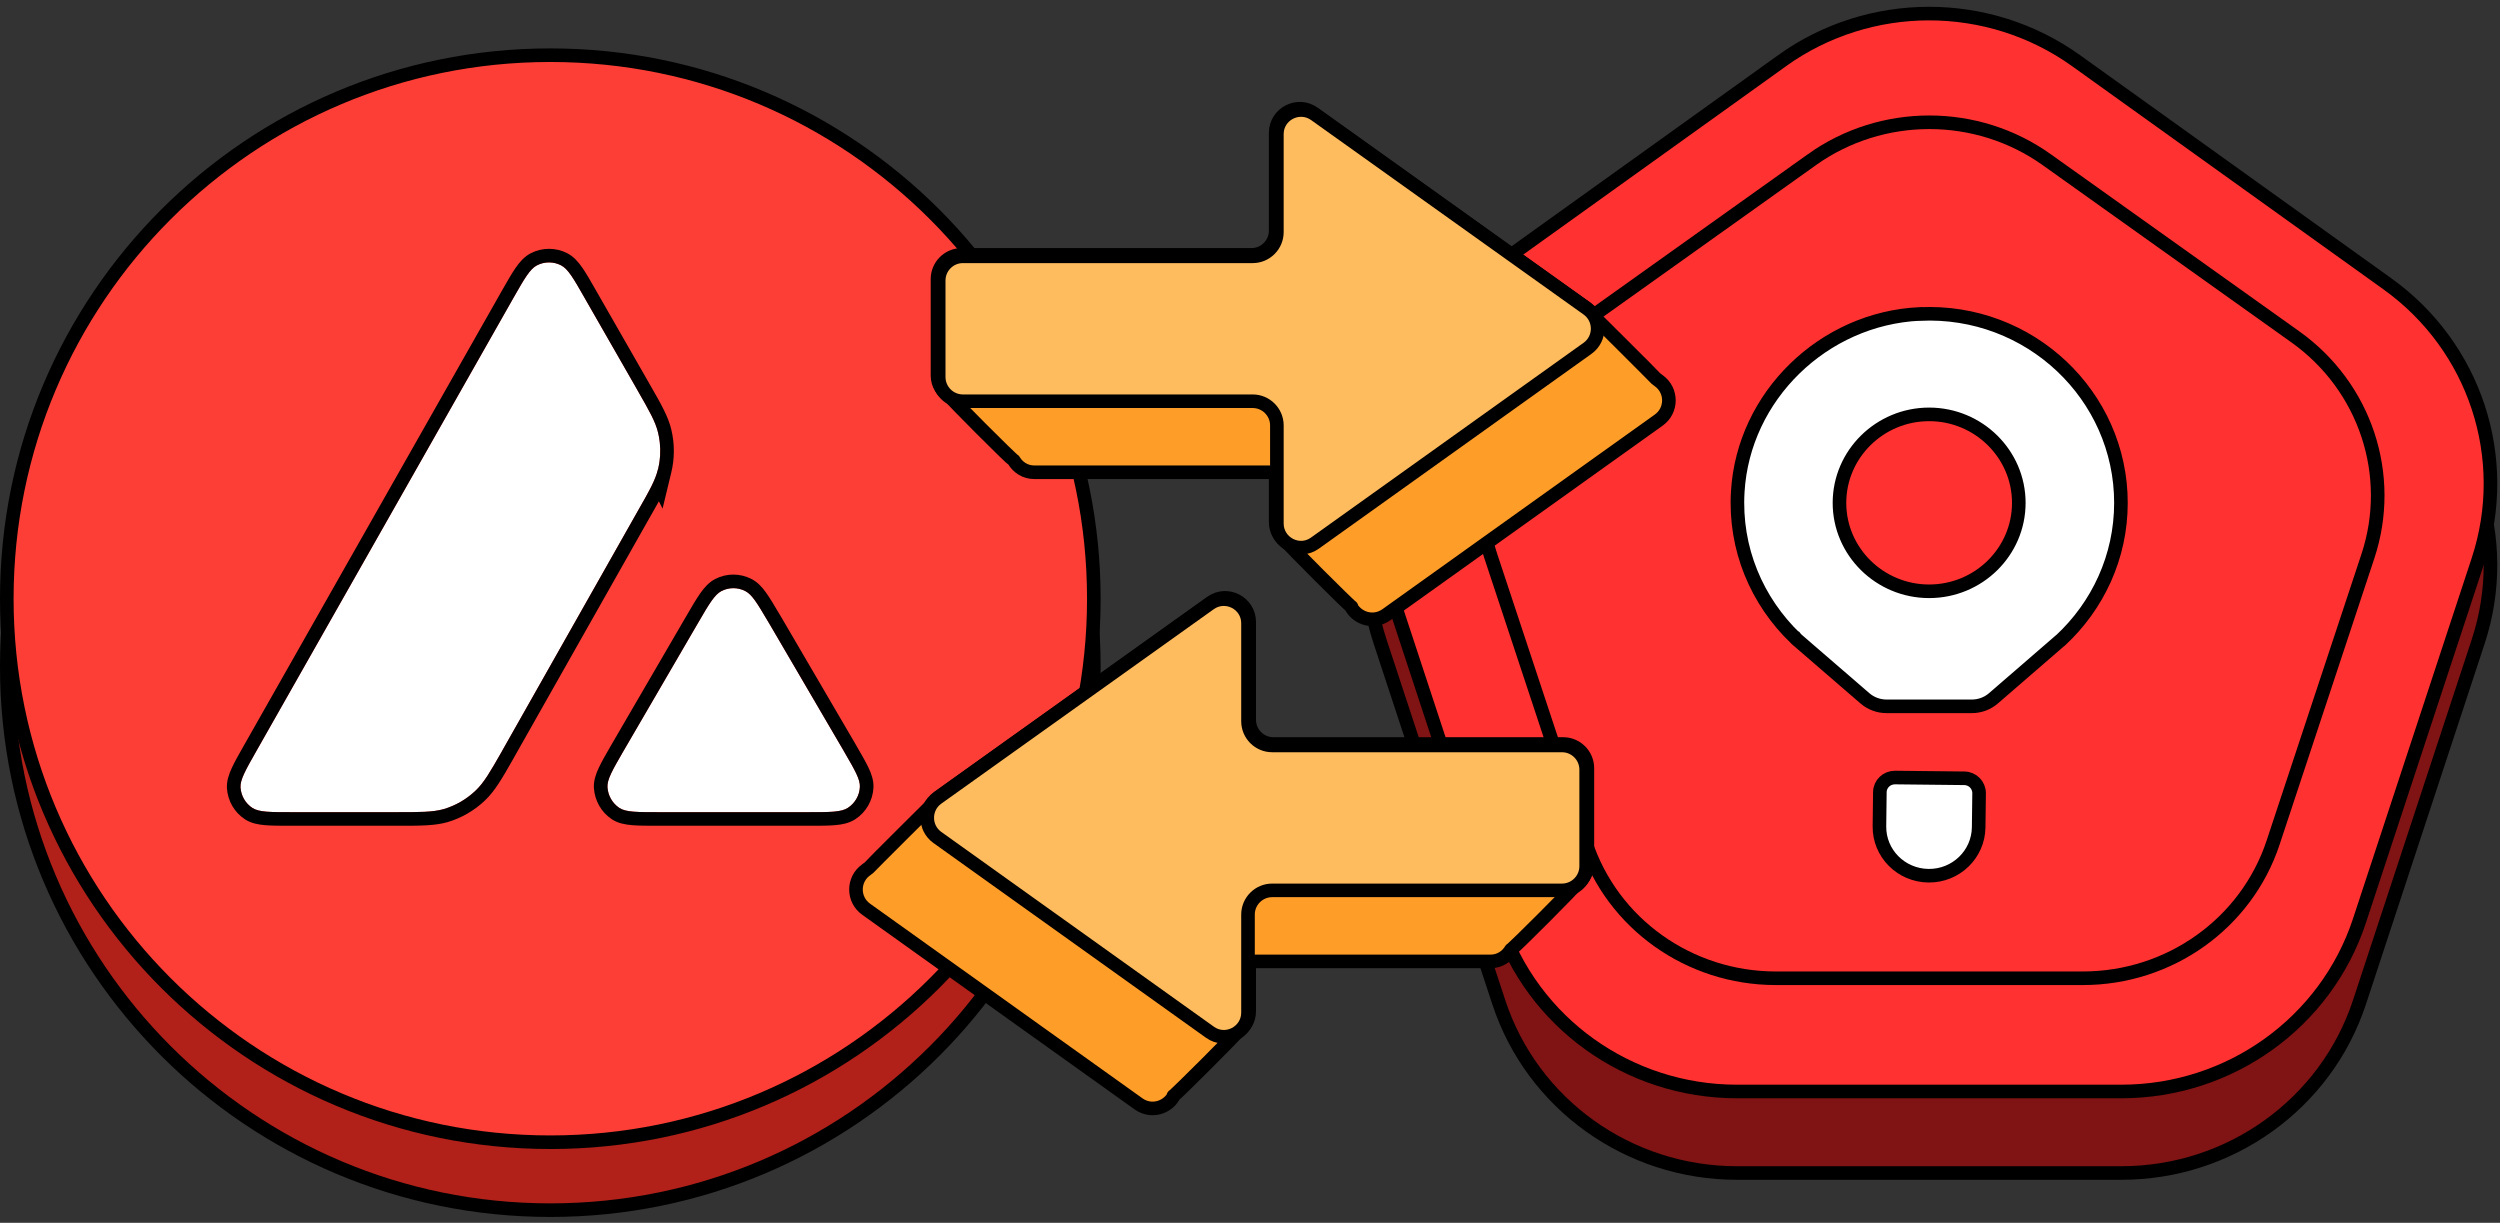 <svg width="184" height="90" viewBox="0 0 184 90" fill="none" xmlns="http://www.w3.org/2000/svg">
<rect x="0" y="0" width="184" height="90" fill="#333333" stroke="none"/>
<path d="M40.503 89.068C62.596 89.068 80.506 71.159 80.506 49.066C80.506 26.972 62.596 9.062 40.503 9.062C18.41 9.062 0.5 26.972 0.5 49.066C0.5 71.159 18.41 89.068 40.503 89.068Z" fill="#B12019" stroke="black"/>
<path d="M40.503 84.068C62.596 84.068 80.506 66.159 80.506 44.066C80.506 21.972 62.596 4.062 40.503 4.062C18.41 4.062 0.5 21.972 0.5 44.066C0.5 66.159 18.41 84.068 40.503 84.068Z" fill="#FC3E36" stroke="black"/>
<path d="M45.592 59.468C46.066 59.776 46.883 59.776 48.5 59.776H59.484C61.107 59.776 61.919 59.776 62.405 59.456C62.926 59.119 63.258 58.544 63.287 57.922C63.317 57.371 62.926 56.696 62.162 55.38C62.138 55.333 62.108 55.291 62.085 55.244L56.581 45.831L56.516 45.724C55.74 44.415 55.355 43.757 54.851 43.502C54.3 43.218 53.649 43.218 53.098 43.502C52.594 43.763 52.185 44.456 51.38 45.842L45.9 55.256L45.882 55.286C45.082 56.672 44.679 57.365 44.709 57.934C44.75 58.556 45.07 59.124 45.592 59.468Z" fill="white"/>
<path d="M48.435 34.539C48.648 33.656 48.648 32.726 48.435 31.843C48.24 31.032 47.801 30.262 46.931 28.745L46.913 28.709L43.02 21.914C42.215 20.498 41.806 19.787 41.291 19.527C40.74 19.242 40.076 19.242 39.525 19.527C39.01 19.787 38.601 20.498 37.795 21.914L18.867 55.28C18.073 56.678 17.677 57.377 17.7 57.946C17.742 58.568 18.062 59.13 18.583 59.468C19.069 59.776 19.863 59.776 21.474 59.776H29.14C30.947 59.776 31.847 59.776 32.653 59.551C33.536 59.29 34.342 58.822 35.011 58.182C35.627 57.596 36.071 56.82 36.948 55.286L36.972 55.238L46.913 37.661C47.795 36.121 48.234 35.344 48.429 34.527L48.435 34.539Z" fill="white"/>
<path fill-rule="evenodd" clip-rule="evenodd" d="M45.047 60.306L45.041 60.303C44.249 59.781 43.773 58.922 43.711 58L43.711 57.993L43.71 57.986C43.682 57.448 43.864 56.949 44.08 56.49C44.292 56.041 44.604 55.499 44.977 54.852L45.02 54.779L45.039 54.747L50.515 45.34C50.91 44.66 51.237 44.098 51.533 43.676C51.825 43.26 52.167 42.858 52.638 42.614L52.639 42.614C53.476 42.181 54.468 42.181 55.306 42.612C55.775 42.85 56.111 43.237 56.396 43.638C56.67 44.023 56.972 44.531 57.329 45.134L57.373 45.208L57.44 45.317L62.965 54.768L62.974 54.786C62.975 54.788 62.978 54.792 62.981 54.798C62.989 54.812 63.013 54.85 63.038 54.898L63.041 54.903C63.408 55.534 63.717 56.067 63.927 56.511C64.136 56.955 64.314 57.445 64.286 57.972C64.24 58.916 63.738 59.784 62.948 60.296C62.495 60.592 61.969 60.689 61.456 60.733C60.947 60.776 60.302 60.776 59.529 60.776H48.457C47.685 60.776 47.042 60.776 46.535 60.734C46.027 60.692 45.498 60.6 45.047 60.306ZM62.405 59.456C62.926 59.119 63.258 58.544 63.287 57.922C63.317 57.371 62.926 56.696 62.162 55.38C62.15 55.357 62.137 55.334 62.123 55.312C62.11 55.29 62.097 55.268 62.085 55.244L56.581 45.831L56.516 45.724L56.486 45.673C55.73 44.397 55.348 43.754 54.851 43.502C54.3 43.218 53.649 43.218 53.098 43.502C52.594 43.763 52.185 44.456 51.38 45.842L45.9 55.256L45.882 55.286L45.862 55.319C45.076 56.683 44.679 57.37 44.709 57.934C44.75 58.556 45.07 59.124 45.592 59.468C46.066 59.776 46.883 59.776 48.5 59.776H59.484C61.107 59.776 61.919 59.776 62.405 59.456ZM48.427 34.537C48.426 34.539 48.426 34.541 48.425 34.544C48.329 34.938 48.176 35.324 47.944 35.792C47.698 36.287 47.363 36.874 46.913 37.661L36.972 55.238L36.948 55.286C36.071 56.82 35.627 57.596 35.011 58.182C34.342 58.822 33.536 59.29 32.653 59.551C31.847 59.776 30.947 59.776 29.14 59.776H21.474C19.863 59.776 19.069 59.776 18.583 59.468C18.062 59.13 17.742 58.568 17.7 57.946C17.677 57.377 18.073 56.678 18.867 55.28L37.795 21.914C38.601 20.498 39.01 19.787 39.525 19.527C40.076 19.242 40.74 19.242 41.291 19.527C41.806 19.787 42.215 20.498 43.02 21.914L46.913 28.709L46.931 28.745C47.801 30.262 48.24 31.032 48.435 31.843C48.492 32.077 48.533 32.314 48.56 32.553C48.633 33.209 48.593 33.878 48.439 34.522C48.439 34.524 48.438 34.527 48.438 34.529C48.437 34.532 48.436 34.535 48.435 34.539L48.429 34.527C48.429 34.53 48.428 34.533 48.427 34.537ZM48.495 36.894C48.297 37.256 48.07 37.653 47.813 38.102L47.783 38.153L47.78 38.158L37.855 55.708L37.83 55.758L37.816 55.782C37.792 55.825 37.767 55.868 37.743 55.91C36.939 57.318 36.426 58.216 35.701 58.906M48.495 36.894L48.765 37.433L49.407 34.774C49.658 33.737 49.658 32.646 49.407 31.609C49.175 30.646 48.662 29.751 47.849 28.335L47.812 28.272L47.794 28.237L43.89 21.42C43.889 21.419 43.889 21.419 43.889 21.418C43.495 20.726 43.167 20.15 42.87 19.719C42.577 19.295 42.23 18.883 41.746 18.636C40.909 18.206 39.907 18.206 39.07 18.636C38.586 18.883 38.239 19.295 37.946 19.719C37.648 20.151 37.321 20.727 36.926 21.42L17.998 54.786L17.976 54.823C17.598 55.491 17.283 56.044 17.07 56.502C16.856 56.963 16.679 57.458 16.701 57.987L16.702 58L16.702 58.012C16.764 58.937 17.243 59.792 18.039 60.307L18.047 60.313C18.498 60.598 19.014 60.692 19.523 60.734C20.026 60.776 20.662 60.776 21.43 60.776H29.14C29.194 60.776 29.248 60.776 29.3 60.776C30.953 60.776 31.983 60.777 32.922 60.514L32.929 60.512L32.936 60.51C33.972 60.204 34.917 59.655 35.7 58.907" fill="black"/>
<path d="M131.156 10.47L108.259 26.884C101.805 31.517 99.102 39.724 101.572 47.211L110.314 73.772C112.778 81.265 119.855 86.333 127.837 86.333H156.133C164.115 86.333 171.185 81.259 173.655 73.772L182.398 47.211C184.861 39.718 182.165 31.511 175.704 26.884L152.808 10.47C146.353 5.843 137.61 5.843 131.149 10.47H131.156Z" fill="#801313" stroke="black" stroke-miterlimit="10"/>
<path d="M131.156 4.471L108.259 20.884C101.805 25.517 99.102 33.724 101.572 41.211L110.314 67.772C112.778 75.265 119.855 80.333 127.837 80.333H156.133C164.115 80.333 171.185 75.259 173.655 67.772L182.398 41.211C184.861 33.718 182.165 25.511 175.704 20.884L152.808 4.471C146.353 -0.157 137.61 -0.157 131.149 4.471H131.156Z" fill="#FF3131" stroke="black" stroke-miterlimit="10"/>
<path d="M133.352 11.756L115.064 24.79C109.909 28.47 107.75 34.987 109.723 40.932L116.706 62.025C118.673 67.975 124.326 72 130.701 72H153.301C159.676 72 165.324 67.971 167.297 62.025L174.279 40.932C176.247 34.982 174.094 28.465 168.933 24.79L150.645 11.756C145.49 8.081 138.507 8.081 133.347 11.756H133.352Z" fill="#FF3131" stroke="black" stroke-miterlimit="10"/>
<path d="M144.568 57.282L139.471 57.227C138.861 57.227 138.365 57.698 138.358 58.3L138.327 60.812C138.302 62.803 139.917 64.428 141.935 64.453C143.952 64.478 145.605 62.884 145.63 60.892L145.662 58.38C145.662 57.779 145.184 57.289 144.574 57.282H144.568Z" fill="white" stroke="black" stroke-miterlimit="10"/>
<path d="M141.287 23.105C134.179 23.446 128.321 29.165 127.9 36.174C127.642 40.398 129.32 44.257 132.149 46.974H132.161L132.205 47.029L133.173 47.867L137.258 51.396C137.698 51.775 138.264 51.986 138.849 51.986H145.127C145.718 51.986 146.277 51.775 146.717 51.396L150.947 47.736L151.62 47.153L151.651 47.135C154.391 44.592 156.101 40.994 156.101 37.012C156.101 29.103 149.382 22.72 141.293 23.111L141.287 23.105ZM141.985 30.498C145.618 30.498 148.584 33.42 148.584 37.012C148.584 40.603 145.624 43.519 141.985 43.519C138.346 43.519 135.385 40.597 135.385 37.012C135.385 33.426 138.346 30.498 141.985 30.498Z" fill="white" stroke="black" stroke-miterlimit="10"/>
<path d="M99.471 44.66C99.24 44.518 94.884 40.162 94.724 39.913C94.227 39.611 93.889 39.078 93.889 38.42L93.889 34.758L76.111 34.758C75.471 34.758 74.92 34.402 74.618 33.887C74.369 33.745 70.031 29.389 69.871 29.14C69.356 28.82 69 28.287 69 27.647L69 20.536C69 19.558 69.8 18.758 70.778 18.758L92.111 18.758C93.089 18.758 93.889 17.958 93.889 16.98L93.889 9.78C93.889 8.34 95.524 7.487 96.698 8.34L116.751 22.669C116.911 22.793 117.018 22.953 117.124 23.113C117.124 23.113 121.747 27.7 121.871 27.86L122.084 28.02C123.08 28.731 123.08 30.207 122.084 30.918L102.031 45.247C101.124 45.887 99.969 45.549 99.471 44.713L99.471 44.66Z" fill="#FF9D29" stroke="black" stroke-linejoin="round"/>
<path d="M116.84 25.638C117.836 24.927 117.836 23.451 116.84 22.74L96.787 8.429C95.613 7.594 93.978 8.429 93.978 9.869L93.978 17.087C93.978 18.065 93.178 18.865 92.2 18.865L70.867 18.865C69.889 18.865 69.089 19.665 69.089 20.642L69.089 27.753C69.089 28.731 69.889 29.531 70.867 29.531L92.2 29.531C93.178 29.531 93.978 30.331 93.978 31.309L93.978 38.527C93.978 39.967 95.613 40.82 96.787 39.967L116.84 25.638Z" fill="#FFBC5E" stroke="black" stroke-linejoin="round"/>
<path d="M86.36 80.66C86.591 80.518 90.947 76.162 91.107 75.913C91.604 75.611 91.942 75.078 91.942 74.42L91.942 70.758L109.72 70.758C110.36 70.758 110.911 70.402 111.213 69.887C111.462 69.745 115.8 65.389 115.96 65.14C116.476 64.82 116.831 64.287 116.831 63.647L116.831 56.536C116.831 55.558 116.031 54.758 115.053 54.758L93.72 54.758C92.742 54.758 91.942 53.958 91.942 52.98L91.942 45.78C91.942 44.34 90.307 43.487 89.133 44.34L69.08 58.669C68.92 58.793 68.813 58.953 68.707 59.113C68.707 59.113 64.084 63.7 63.96 63.86L63.747 64.02C62.751 64.731 62.751 66.207 63.747 66.918L83.8 81.247C84.707 81.887 85.862 81.549 86.36 80.713L86.36 80.66Z" fill="#FF9D29" stroke="black" stroke-linejoin="round"/>
<path d="M68.991 61.638C67.996 60.927 67.996 59.451 68.991 58.74L89.044 44.429C90.218 43.593 91.853 44.429 91.853 45.869L91.853 53.087C91.853 54.065 92.653 54.865 93.631 54.865L114.964 54.865C115.942 54.865 116.742 55.665 116.742 56.642L116.742 63.754C116.742 64.731 115.942 65.531 114.964 65.531L93.631 65.531C92.653 65.531 91.853 66.331 91.853 67.309L91.853 74.527C91.853 75.967 90.218 76.82 89.044 75.967L68.991 61.638Z" fill="#FFBC5E" stroke="black" stroke-linejoin="round"/>
</svg>
